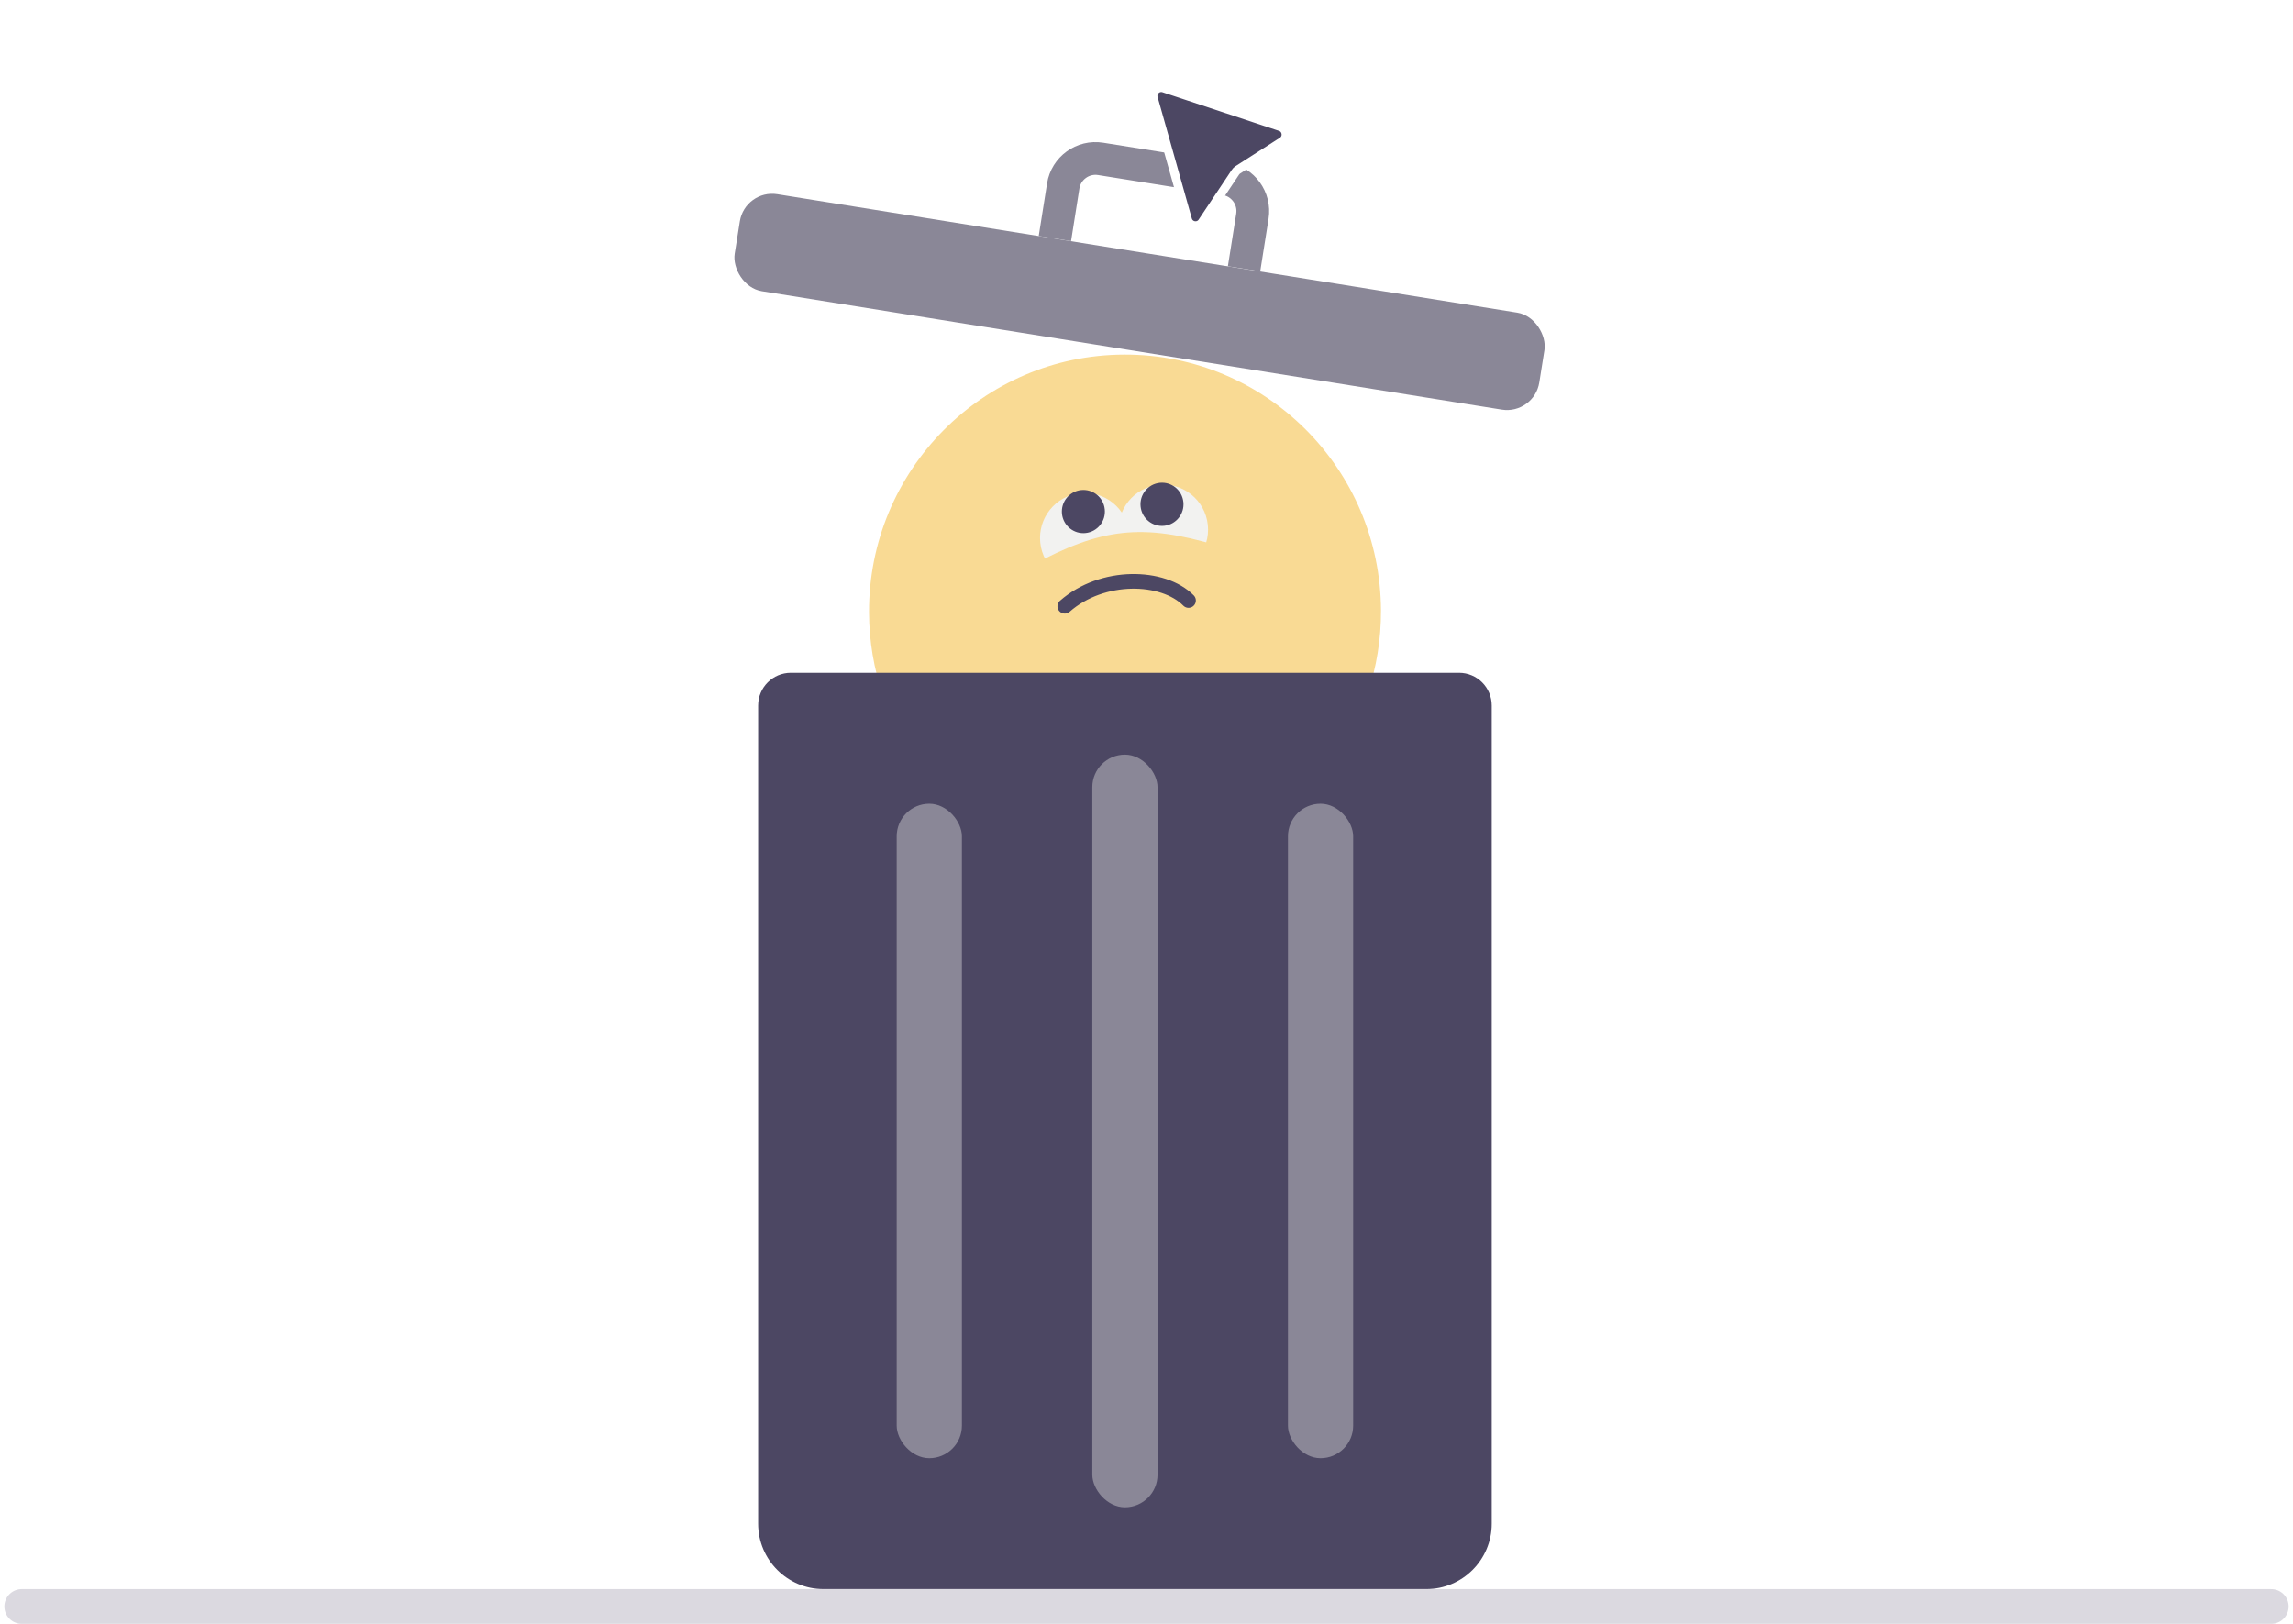 <svg width="264" height="187" viewBox="0 0 264 187" fill="none" xmlns="http://www.w3.org/2000/svg">
<path d="M136.806 100.686C136.803 99.753 137.437 98.945 138.327 98.666C150.34 94.897 159.04 83.62 158.996 70.323C158.942 53.982 145.703 40.779 129.426 40.834C113.149 40.888 99.998 54.178 100.052 70.519C100.096 83.816 108.87 95.035 120.908 98.724C121.799 98.997 122.439 99.801 122.442 100.733V100.733C122.445 101.857 123.359 102.764 124.482 102.761L134.779 102.726C135.902 102.723 136.81 101.809 136.806 100.686V100.686Z" fill="#F9DA94"/>
<ellipse rx="5.16" ry="5.18" transform="matrix(0.994 -0.106 0.105 0.995 124.9 61.95)" fill="#F2F2F0"/>
<ellipse rx="5.16" ry="5.18" transform="matrix(0.994 -0.106 0.105 0.995 133.93 60.992)" fill="#F2F2F0"/>
<ellipse rx="2.477" ry="2.486" transform="matrix(0.994 -0.106 0.105 0.995 133.783 58.073)" fill="#4C4763"/>
<ellipse rx="2.477" ry="2.486" transform="matrix(0.994 -0.106 0.105 0.995 124.732 58.908)" fill="#4C4763"/>
<path d="M118.77 65.124C126.797 60.786 131.513 60.231 140.235 62.847L140.555 65.885L119.09 68.163L118.77 65.124Z" fill="#F9DA94"/>
<path d="M122.593 69.816C126.938 66.009 133.912 66.199 136.839 69.155" stroke="#4C4763" stroke-width="1.686" stroke-linecap="round"/>
<path d="M87.285 81.248C87.285 79.166 88.972 77.479 91.053 77.479H167.979C170.06 77.479 171.747 79.166 171.747 81.248V175.463C171.747 179.625 168.373 183 164.21 183H94.822C90.659 183 87.285 179.625 87.285 175.463V81.248Z" fill="#4C4763"/>
<rect width="93.856" height="11.305" rx="3.769" transform="matrix(0.987 0.158 -0.157 0.988 85.771 21.77)" fill="#8A8797"/>
<path d="M121.453 27.473L122.412 21.425C122.738 19.37 124.668 17.97 126.723 18.298L141.06 20.59C143.116 20.918 144.518 22.851 144.191 24.907L143.232 30.954" stroke="#8A8797" stroke-width="3.769"/>
<g filter="url(#filter0_d)">
<path d="M136.737 23.412L132.796 9.416C132.591 8.688 133.28 8.026 133.996 8.263L147.41 12.713C148.162 12.962 148.289 13.977 147.621 14.405L142.518 17.675C142.408 17.745 142.314 17.837 142.242 17.946L138.424 23.68C137.978 24.349 136.956 24.187 136.737 23.412Z" fill="#4C4763"/>
<path d="M136.737 23.412L132.796 9.416C132.591 8.688 133.28 8.026 133.996 8.263L147.41 12.713C148.162 12.962 148.289 13.977 147.621 14.405L142.518 17.675C142.408 17.745 142.314 17.837 142.242 17.946L138.424 23.68C137.978 24.349 136.956 24.187 136.737 23.412Z" stroke="white"/>
</g>
<rect x="103.239" y="92.554" width="7.508" height="75.372" rx="3.754" fill="#8A8797"/>
<rect x="148.285" y="92.554" width="7.508" height="75.372" rx="3.754" fill="#8A8797"/>
<rect x="125.762" y="86.901" width="7.508" height="86.678" rx="3.754" fill="#8A8797"/>
<path d="M2.5 185H261.5" stroke="#DBD9E0" stroke-width="4" stroke-linecap="round"/>
<defs>
<filter id="filter0_d" x="122.838" y="0.175" width="35.138" height="35.731" filterUnits="userSpaceOnUse" color-interpolation-filters="sRGB">
<feFlood flood-opacity="0" result="BackgroundImageFix"/>
<feColorMatrix in="SourceAlpha" type="matrix" values="0 0 0 0 0 0 0 0 0 0 0 0 0 0 0 0 0 0 127 0"/>
<feOffset dy="1.884"/>
<feGaussianBlur stdDeviation="4.711"/>
<feColorMatrix type="matrix" values="0 0 0 0 0 0 0 0 0 0 0 0 0 0 0 0 0 0 0.15 0"/>
<feBlend mode="normal" in2="BackgroundImageFix" result="effect1_dropShadow"/>
<feBlend mode="normal" in="SourceGraphic" in2="effect1_dropShadow" result="shape"/>
</filter>
</defs>
</svg>

